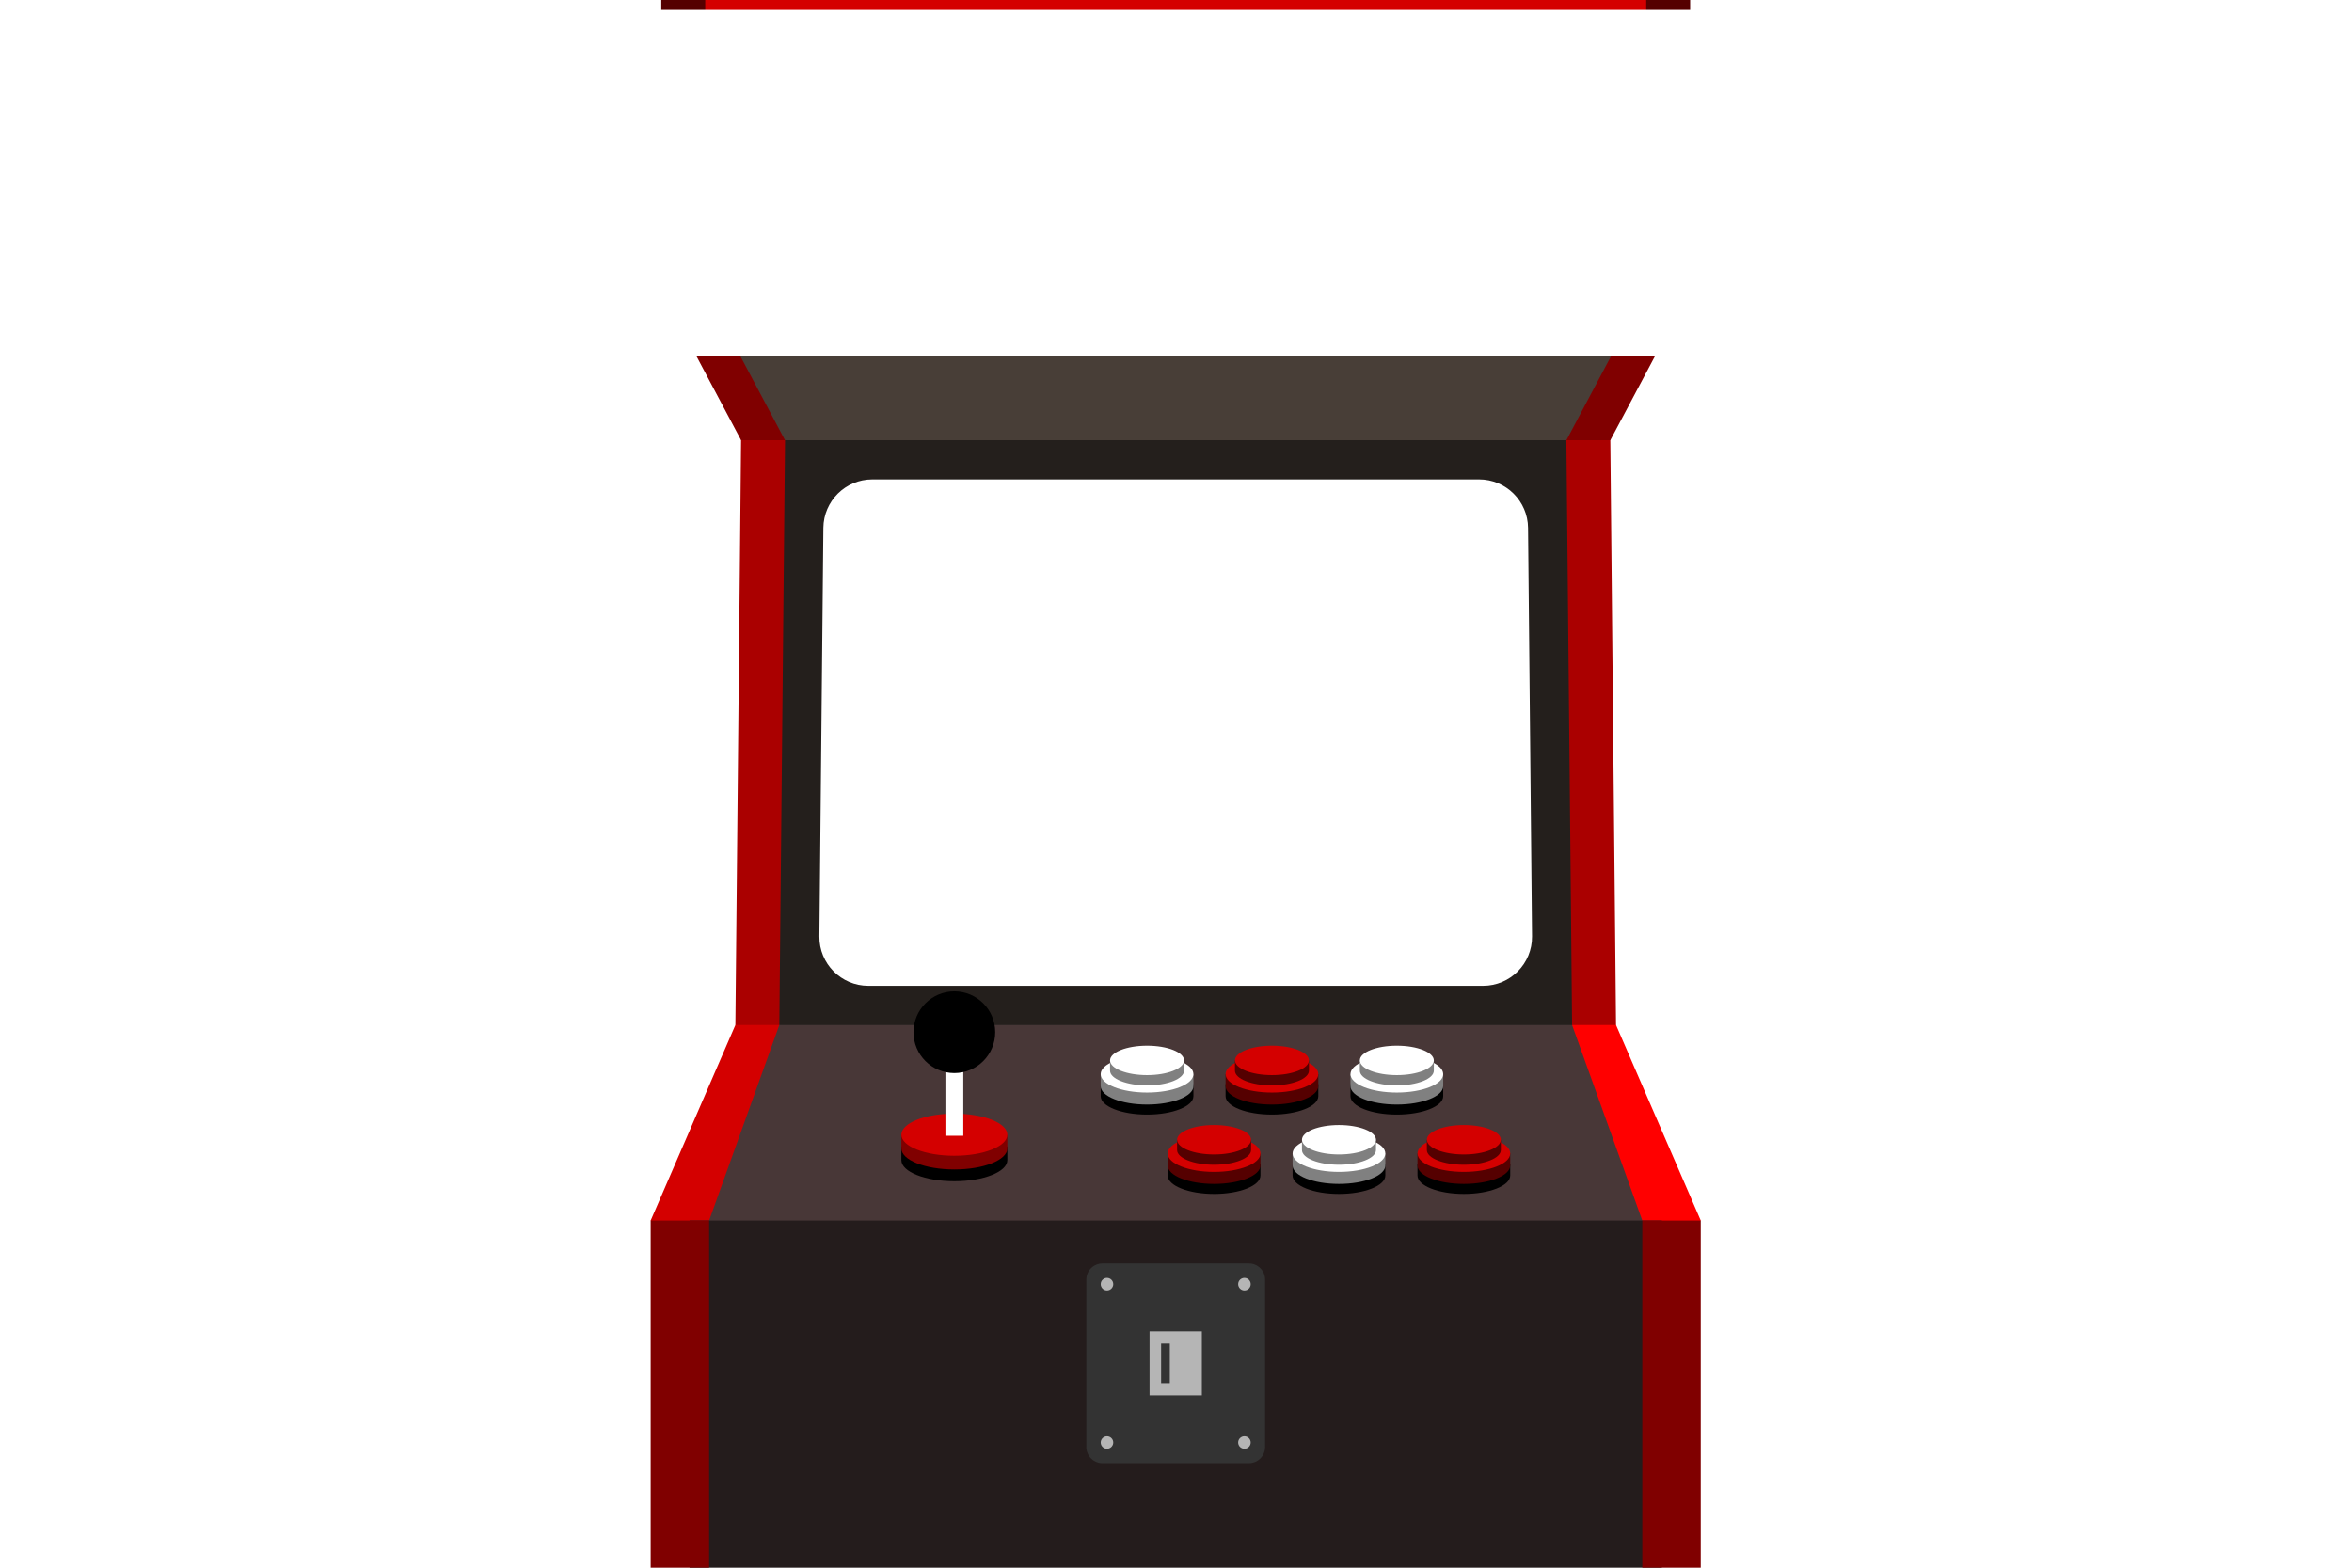 <?xml version="1.0" encoding="UTF-8" standalone="no"?>
<svg
   xmlns:dc="http://purl.org/dc/elements/1.1/"
   xmlns:cc="http://creativecommons.org/ns#"
   xmlns:rdf="http://www.w3.org/1999/02/22-rdf-syntax-ns#"
   xmlns:svg="http://www.w3.org/2000/svg"
   xmlns="http://www.w3.org/2000/svg"
   viewBox="0 0 1600 1066.667"
   height="1066.667"
   width="1600"
   xml:space="preserve"
   id="svg2"
   version="1.1"><defs
     id="defs6"><pattern
       id="pattern34"
       height="175.091"
       width="108"
       y="0"
       x="0"
       patternUnits="userSpaceOnUse"
       patternTransform="translate(92,800)"><g
         id="g16"
         transform="translate(119.132,36.09)"><path
           id="path14"
           style="fill:#ffff77;fill-opacity:1;fill-rule:nonzero;stroke:none"
           d="m 0,0 -22.263,-36.094 8.062,0 -8.062,-36.093 22.263,36.093 -8.063,0 L 0,0 Z" /></g><g
         id="g20"
         transform="translate(11.132,36.09)"><path
           id="path18"
           style="fill:#ffff77;fill-opacity:1;fill-rule:nonzero;stroke:none"
           d="m 0,0 -22.263,-36.094 8.062,0 -8.062,-36.093 22.263,36.093 -8.063,0 L 0,0 Z" /></g><g
         id="g24"
         transform="translate(119.132,211.181)"><path
           id="path22"
           style="fill:#ffff77;fill-opacity:1;fill-rule:nonzero;stroke:none"
           d="m 0,0 -22.263,-36.094 8.062,0 -8.062,-36.093 22.263,36.093 -8.063,0 L 0,0 Z" /></g><g
         id="g28"
         transform="translate(65.132,123.635)"><path
           id="path26"
           style="fill:#ffff77;fill-opacity:1;fill-rule:nonzero;stroke:none"
           d="m 0,0 -22.263,-36.094 8.062,0 -8.062,-36.093 22.263,36.093 -8.063,0 L 0,0 Z" /></g><g
         id="g32"
         transform="translate(11.132,211.181)"><path
           id="path30"
           style="fill:#ffff77;fill-opacity:1;fill-rule:nonzero;stroke:none"
           d="m 0,0 -22.263,-36.094 8.062,0 -8.062,-36.093 22.263,36.093 -8.063,0 L 0,0 Z" /></g></pattern><clipPath
       id="clipPath88"
       clipPathUnits="userSpaceOnUse"><path
         id="path86"
         d="M 0,800 H 1200 V 0 H 0 Z" /></clipPath><clipPath
       id="clipPath254"
       clipPathUnits="userSpaceOnUse"><path
         id="path252"
         d="M 0,800 H 1200 V 0 H 0 Z" /></clipPath><clipPath
       id="clipPath286"
       clipPathUnits="userSpaceOnUse"><path
         id="path284"
         d="M 0,800 H 1200 V 0 H 0 Z" /></clipPath></defs><g
     transform="matrix(1.333,0,0,-1.333,0,1066.667)"
     id="g10"><path
       id="path38"
       style="fill:#d40000;fill-opacity:1;fill-rule:nonzero;stroke:none;stroke-width:1.222"
       d="M 351.89,631.901 H 848.111 V 800.714 H 351.89 Z" /><g
       style="fill:#483e37"
       transform="translate(846.408,652.18)"
       id="g40"><path
         id="path42"
         style="fill:#483e37;fill-opacity:1;fill-rule:nonzero;stroke:none"
         d="m 0,0 h -492.816 l 41.803,-96.68 h 409.21 z" /></g><g
       style="fill:#241f1c"
       transform="translate(813.492,258.935)"
       id="g44"><path
         id="path46"
         style="fill:#241f1c;fill-opacity:1;fill-rule:nonzero;stroke:none"
         d="m 0,0 h -426.984 l 3.071,316.565 H -3.071 Z" /></g><g
       style="fill:#483737"
       transform="translate(387.714,277)"
       id="g48"><path
         id="path50"
         style="fill:#483737;fill-opacity:1;fill-rule:nonzero;stroke:none"
         d="m 0,0 h 424.573 l 35.824,-120.575 H -35.824 Z" /></g><g
       style="fill:#d40000"
       transform="translate(386.508,291.05)"
       id="g52"><path
         id="path54"
         style="fill:#d40000;fill-opacity:1;fill-rule:nonzero;stroke:none"
         d="m 0,0 -11.217,-14.05 -43.24,-99.791 12.113,-13.713 17.726,13.713 35.824,99.791 z" /></g><g
       style="fill:#aa0000"
       transform="translate(380.877,587.548)"
       id="g56"><path
         id="path58"
         style="fill:#aa0000;fill-opacity:1;fill-rule:nonzero;stroke:none"
         d="m 0,0 -2.677,-12.048 -2.91,-298.5 h 22.423 l 2.911,298.5 z" /></g><g
       style="fill:#ff0000"
       transform="translate(824.71,277)"
       id="g60"><path
         id="path62"
         style="fill:#ff0000;fill-opacity:1;fill-rule:nonzero;stroke:none"
         d="M 0,0 -11.217,12.776 -22.423,0 13.401,-99.791 28.32,-114.112 43.24,-99.791 Z" /></g><g
       style="fill:#aa0000"
       transform="translate(821.799,575.5)"
       id="g64"><path
         id="path66"
         style="fill:#aa0000;fill-opacity:1;fill-rule:nonzero;stroke:none"
         d="M 0,0 -3.337,12.048 -22.423,0 l 2.91,-298.5 H 2.91 Z" /></g><g
       style="fill:#ff5555"
       transform="translate(853.207,665.595)"
       id="g68"><path
         id="path70"
         style="fill:#800000;fill-opacity:1;fill-rule:nonzero;stroke:none"
         d="m 0,0 -13.097,-13.414 -40.734,-76.681 h 22.423 l 40.734,76.681 z" /></g><path
       id="path72"
       style="fill:#550000;fill-opacity:1;fill-rule:nonzero;stroke:none;stroke-width:1.266"
       d="m 862.534,652.18 h -22.423 v 148.535 h 22.423 z" /><g
       style="fill:#ff5555"
       transform="translate(359.889,652.18)"
       id="g74"><path
         id="path76"
         style="fill:#800000;fill-opacity:1;fill-rule:nonzero;stroke:none"
         d="M 0,0 -14.538,7.602 -22.423,0 18.311,-76.68 h 22.423 z" /></g><path
       id="path78"
       style="fill:#550000;fill-opacity:1;fill-rule:nonzero;stroke:none;stroke-width:1.266"
       d="m 337.466,652.18 h 22.423 v 148.535 h -22.423 z" /><path
       id="path80"
       style="fill:#241c1c;fill-opacity:1;fill-rule:nonzero;stroke:none"
       d="M 351.889,0 H 848.11 V 177.209 H 351.889 Z" /><g
       id="g84"
       clip-path="url(#clipPath88)"><g
         style="fill:#ffffff"
         id="g90"
         transform="translate(779.812,530.761)"><path
           d="m 0,0 c -0.134,13.702 -11.279,24.739 -24.982,24.739 h -309.659 c -13.703,0 -24.848,-11.037 -24.982,-24.739 l -2.033,-208.534 c -0.136,-13.892 11.089,-25.227 24.982,-25.227 h 313.725 c 13.893,0 25.117,11.335 24.982,25.227 z"
           style="fill:#ffffff;fill-opacity:1;fill-rule:nonzero;stroke:none"
           id="path92" /></g><g
         id="g94"
         transform="translate(514.083,208.016)"><path
           d="m 0,0 c 0,-5.939 -12.108,-10.753 -27.045,-10.753 -14.936,0 -27.044,4.814 -27.044,10.753 V 7 H 0 Z"
           style="fill:#000000;fill-opacity:1;fill-rule:nonzero;stroke:none"
           id="path96" /></g><g
         id="g98"
         transform="translate(514.083,214.016)"><path
           d="m 0,0 c 0,-5.939 -12.108,-10.753 -27.045,-10.753 -14.936,0 -27.044,4.814 -27.044,10.753 V 7 H 0 Z"
           style="fill:#800000;fill-opacity:1;fill-rule:nonzero;stroke:none"
           id="path100" /></g><g
         id="g102"
         transform="translate(514.083,221.016)"><path
           d="m 0,0 c 0,-5.939 -12.108,-10.753 -27.045,-10.753 -14.936,0 -27.044,4.814 -27.044,10.753 0,5.939 12.108,10.753 27.044,10.753 C -12.108,10.753 0,5.939 0,0"
           style="fill:#d40000;fill-opacity:1;fill-rule:nonzero;stroke:none"
           id="path104" /></g><path
         d="m 491.6,220.466 h -9.124 v 42.925 h 9.124 z"
         style="fill:#ffffff;fill-opacity:1;fill-rule:nonzero;stroke:none"
         id="path106" /><g
         style="fill:#000000"
         id="g108"
         transform="translate(507.892,273.321)"><path
           d="m 0,0 c 0,-11.517 -9.337,-20.854 -20.854,-20.854 -11.517,0 -20.853,9.337 -20.853,20.854 0,11.517 9.336,20.854 20.853,20.854 C -9.337,20.854 0,11.517 0,0"
           style="fill:#000000;fill-opacity:1;fill-rule:nonzero;stroke:none"
           id="path110" /></g><g
         id="g112"
         transform="translate(609.044,240.684)"><path
           d="M 0,0 C 0,-5.196 -10.595,-9.409 -23.665,-9.409 -36.734,-9.409 -47.33,-5.196 -47.33,0 V 6.125 H 0 Z"
           style="fill:#000000;fill-opacity:1;fill-rule:nonzero;stroke:none"
           id="path114" /></g><g
         style="fill:#808080"
         id="g116"
         transform="translate(609.044,245.81)"><path
           d="M 0,0 C 0,-5.196 -10.595,-9.409 -23.665,-9.409 -36.734,-9.409 -47.33,-5.196 -47.33,0 V 6.125 H 0 Z"
           style="fill:#808080;fill-opacity:1;fill-rule:nonzero;stroke:none"
           id="path118" /></g><g
         style="fill:#ffffff"
         id="g120"
         transform="translate(609.044,251.935)"><path
           d="m 0,0 c 0,-5.196 -10.595,-9.409 -23.665,-9.409 -13.069,0 -23.665,4.213 -23.665,9.409 0,5.196 10.596,9.409 23.665,9.409 C -10.595,9.409 0,5.196 0,0"
           style="fill:#ffffff;fill-opacity:1;fill-rule:nonzero;stroke:none"
           id="path122" /></g><g
         style="fill:#808080"
         id="g124"
         transform="translate(604.26,253.685)"><path
           d="m 0,0 c 0,-4.146 -8.453,-7.507 -18.881,-7.507 -10.428,0 -18.881,3.361 -18.881,7.507 V 5.25 H 0 Z"
           style="fill:#808080;fill-opacity:1;fill-rule:nonzero;stroke:none"
           id="path126" /></g><g
         style="fill:#ffffff"
         id="g128"
         transform="translate(604.26,258.935)"><path
           d="m 0,0 c 0,-4.146 -8.453,-7.507 -18.881,-7.507 -10.428,0 -18.881,3.361 -18.881,7.507 0,4.146 8.453,7.507 18.881,7.507 C -8.453,7.507 0,4.146 0,0"
           style="fill:#ffffff;fill-opacity:1;fill-rule:nonzero;stroke:none"
           id="path130" /></g><g
         id="g132"
         transform="translate(672.779,240.684)"><path
           d="m 0,0 c 0,-5.196 -10.595,-9.409 -23.665,-9.409 -13.069,0 -23.664,4.213 -23.664,9.409 V 6.125 H 0 Z"
           style="fill:#000000;fill-opacity:1;fill-rule:nonzero;stroke:none"
           id="path134" /></g><g
         id="g136"
         transform="translate(672.779,245.81)"><path
           d="m 0,0 c 0,-5.196 -10.595,-9.409 -23.665,-9.409 -13.069,0 -23.664,4.213 -23.664,9.409 V 6.125 H 0 Z"
           style="fill:#550000;fill-opacity:1;fill-rule:nonzero;stroke:none"
           id="path138" /></g><g
         id="g140"
         transform="translate(672.779,251.935)"><path
           d="m 0,0 c 0,-5.196 -10.595,-9.409 -23.665,-9.409 -13.069,0 -23.664,4.213 -23.664,9.409 0,5.196 10.595,9.409 23.664,9.409 C -10.595,9.409 0,5.196 0,0"
           style="fill:#d40000;fill-opacity:1;fill-rule:nonzero;stroke:none"
           id="path142" /></g><g
         id="g144"
         transform="translate(667.995,253.685)"><path
           d="m 0,0 c 0,-4.146 -8.453,-7.507 -18.881,-7.507 -10.428,0 -18.881,3.361 -18.881,7.507 V 5.25 H 0 Z"
           style="fill:#550000;fill-opacity:1;fill-rule:nonzero;stroke:none"
           id="path146" /></g><g
         id="g148"
         transform="translate(667.995,258.935)"><path
           d="m 0,0 c 0,-4.146 -8.453,-7.507 -18.881,-7.507 -10.428,0 -18.881,3.361 -18.881,7.507 0,4.146 8.453,7.507 18.881,7.507 C -8.453,7.507 0,4.146 0,0"
           style="fill:#d40000;fill-opacity:1;fill-rule:nonzero;stroke:none"
           id="path150" /></g><g
         style="fill:#000000"
         id="g152"
         transform="translate(736.514,240.684)"><path
           d="M 0,0 C 0,-5.196 -10.595,-9.409 -23.665,-9.409 -36.734,-9.409 -47.33,-5.196 -47.33,0 V 6.125 H 0 Z"
           style="fill:#000000;fill-opacity:1;fill-rule:nonzero;stroke:none"
           id="path154" /></g><g
         style="fill:#808080"
         id="g156"
         transform="translate(736.514,245.81)"><path
           d="M 0,0 C 0,-5.196 -10.595,-9.409 -23.665,-9.409 -36.734,-9.409 -47.33,-5.196 -47.33,0 V 6.125 H 0 Z"
           style="fill:#808080;fill-opacity:1;fill-rule:nonzero;stroke:none"
           id="path158" /></g><g
         style="fill:#ffffff"
         id="g160"
         transform="translate(736.514,251.935)"><path
           d="m 0,0 c 0,-5.196 -10.595,-9.409 -23.665,-9.409 -13.069,0 -23.665,4.213 -23.665,9.409 0,5.196 10.596,9.409 23.665,9.409 C -10.595,9.409 0,5.196 0,0"
           style="fill:#ffffff;fill-opacity:1;fill-rule:nonzero;stroke:none"
           id="path162" /></g><g
         style="fill:#808080"
         id="g164"
         transform="translate(731.73,253.685)"><path
           d="m 0,0 c 0,-4.146 -8.453,-7.507 -18.881,-7.507 -10.428,0 -18.881,3.361 -18.881,7.507 V 5.25 H 0 Z"
           style="fill:#808080;fill-opacity:1;fill-rule:nonzero;stroke:none"
           id="path166" /></g><g
         style="fill:#ffffff"
         id="g168"
         transform="translate(731.73,258.935)"><path
           d="m 0,0 c 0,-4.146 -8.453,-7.507 -18.881,-7.507 -10.428,0 -18.881,3.361 -18.881,7.507 0,4.146 8.453,7.507 18.881,7.507 C -8.453,7.507 0,4.146 0,0"
           style="fill:#ffffff;fill-opacity:1;fill-rule:nonzero;stroke:none"
           id="path170" /></g><g
         id="g172"
         transform="translate(643.248,200.179)"><path
           d="M 0,0 C 0,-5.196 -10.595,-9.409 -23.665,-9.409 -36.734,-9.409 -47.33,-5.196 -47.33,0 V 6.125 H 0 Z"
           style="fill:#000000;fill-opacity:1;fill-rule:nonzero;stroke:none"
           id="path174" /></g><g
         id="g176"
         transform="translate(643.248,205.305)"><path
           d="M 0,0 C 0,-5.196 -10.595,-9.409 -23.665,-9.409 -36.734,-9.409 -47.33,-5.196 -47.33,0 V 6.125 H 0 Z"
           style="fill:#550000;fill-opacity:1;fill-rule:nonzero;stroke:none"
           id="path178" /></g><g
         id="g180"
         transform="translate(643.248,211.43)"><path
           d="m 0,0 c 0,-5.196 -10.595,-9.409 -23.665,-9.409 -13.069,0 -23.665,4.213 -23.665,9.409 0,5.196 10.596,9.409 23.665,9.409 C -10.595,9.409 0,5.196 0,0"
           style="fill:#d40000;fill-opacity:1;fill-rule:nonzero;stroke:none"
           id="path182" /></g><g
         id="g184"
         transform="translate(638.464,213.18)"><path
           d="m 0,0 c 0,-4.146 -8.453,-7.507 -18.881,-7.507 -10.428,0 -18.881,3.361 -18.881,7.507 V 5.25 H 0 Z"
           style="fill:#550000;fill-opacity:1;fill-rule:nonzero;stroke:none"
           id="path186" /></g><g
         id="g188"
         transform="translate(638.464,218.43)"><path
           d="m 0,0 c 0,-4.146 -8.453,-7.507 -18.881,-7.507 -10.428,0 -18.881,3.361 -18.881,7.507 0,4.146 8.453,7.507 18.881,7.507 C -8.453,7.507 0,4.146 0,0"
           style="fill:#d40000;fill-opacity:1;fill-rule:nonzero;stroke:none"
           id="path190" /></g><g
         id="g192"
         transform="translate(706.983,200.179)"><path
           d="m 0,0 c 0,-5.196 -10.595,-9.409 -23.665,-9.409 -13.069,0 -23.664,4.213 -23.664,9.409 V 6.125 H 0 Z"
           style="fill:#000000;fill-opacity:1;fill-rule:nonzero;stroke:none"
           id="path194" /></g><g
         style="fill:#808080"
         id="g196"
         transform="translate(706.983,205.305)"><path
           d="m 0,0 c 0,-5.196 -10.595,-9.409 -23.665,-9.409 -13.069,0 -23.664,4.213 -23.664,9.409 V 6.125 H 0 Z"
           style="fill:#808080;fill-opacity:1;fill-rule:nonzero;stroke:none"
           id="path198" /></g><g
         style="fill:#ffffff"
         id="g200"
         transform="translate(706.983,211.43)"><path
           d="m 0,0 c 0,-5.196 -10.595,-9.409 -23.665,-9.409 -13.069,0 -23.664,4.213 -23.664,9.409 0,5.196 10.595,9.409 23.664,9.409 C -10.595,9.409 0,5.196 0,0"
           style="fill:#ffffff;fill-opacity:1;fill-rule:nonzero;stroke:none"
           id="path202" /></g><g
         style="fill:#808080"
         id="g204"
         transform="translate(702.199,213.18)"><path
           d="m 0,0 c 0,-4.146 -8.453,-7.507 -18.881,-7.507 -10.428,0 -18.881,3.361 -18.881,7.507 V 5.25 H 0 Z"
           style="fill:#808080;fill-opacity:1;fill-rule:nonzero;stroke:none"
           id="path206" /></g><g
         style="fill:#ffffff"
         id="g208"
         transform="translate(702.199,218.43)"><path
           d="m 0,0 c 0,-4.146 -8.453,-7.507 -18.881,-7.507 -10.428,0 -18.881,3.361 -18.881,7.507 0,4.146 8.453,7.507 18.881,7.507 C -8.453,7.507 0,4.146 0,0"
           style="fill:#ffffff;fill-opacity:1;fill-rule:nonzero;stroke:none"
           id="path210" /></g><g
         id="g212"
         transform="translate(770.718,200.179)"><path
           d="M 0,0 C 0,-5.196 -10.595,-9.409 -23.665,-9.409 -36.734,-9.409 -47.33,-5.196 -47.33,0 V 6.125 H 0 Z"
           style="fill:#000000;fill-opacity:1;fill-rule:nonzero;stroke:none"
           id="path214" /></g><g
         id="g216"
         transform="translate(770.718,205.305)"><path
           d="M 0,0 C 0,-5.196 -10.595,-9.409 -23.665,-9.409 -36.734,-9.409 -47.33,-5.196 -47.33,0 V 6.125 H 0 Z"
           style="fill:#550000;fill-opacity:1;fill-rule:nonzero;stroke:none"
           id="path218" /></g><g
         id="g220"
         transform="translate(770.718,211.43)"><path
           d="m 0,0 c 0,-5.196 -10.595,-9.409 -23.665,-9.409 -13.069,0 -23.665,4.213 -23.665,9.409 0,5.196 10.596,9.409 23.665,9.409 C -10.595,9.409 0,5.196 0,0"
           style="fill:#d40000;fill-opacity:1;fill-rule:nonzero;stroke:none"
           id="path222" /></g><g
         id="g224"
         transform="translate(765.934,213.18)"><path
           d="m 0,0 c 0,-4.146 -8.453,-7.507 -18.881,-7.507 -10.428,0 -18.881,3.361 -18.881,7.507 V 5.25 H 0 Z"
           style="fill:#550000;fill-opacity:1;fill-rule:nonzero;stroke:none"
           id="path226" /></g><g
         id="g228"
         transform="translate(765.934,218.43)"><path
           d="m 0,0 c 0,-4.146 -8.453,-7.507 -18.881,-7.507 -10.428,0 -18.881,3.361 -18.881,7.507 0,4.146 8.453,7.507 18.881,7.507 C -8.453,7.507 0,4.146 0,0"
           style="fill:#d40000;fill-opacity:1;fill-rule:nonzero;stroke:none"
           id="path230" /></g><path
         d="M 867.949,0 H 838.11 v 177.209 h 29.839 z"
         style="fill:#800000;fill-opacity:1;fill-rule:nonzero;stroke:none"
         id="path232" /><g
         id="g234"
         transform="translate(332.051)"><path
           d="M 0,0 H 29.839 V 177.209 H 0 Z"
           style="fill:#800000;fill-opacity:1;fill-rule:nonzero;stroke:none"
           id="path236" /></g><g
         id="g238"
         transform="translate(637.362,155.292)"><path
           d="m 0,0 h -74.725 c -4.557,0 -8.252,-3.695 -8.252,-8.252 v -85.43 c 0,-4.558 3.695,-8.253 8.252,-8.253 H 0 c 4.558,0 8.252,3.695 8.252,8.253 v 85.43 C 8.252,-3.695 4.558,0 0,0"
           style="fill:#333333;fill-opacity:1;fill-rule:nonzero;stroke:none"
           id="path240" /></g></g><g
       id="g248"><g
         clip-path="url(#clipPath254)"
         id="g250"><g
           transform="translate(568.125,144.74)"
           id="g256"><path
             id="path258"
             style="fill:#b5b5b5;fill-opacity:1;fill-rule:nonzero;stroke:none"
             d="m 0,0 c 0,-1.765 -1.431,-3.196 -3.196,-3.196 -1.765,0 -3.195,1.431 -3.195,3.196 0,1.765 1.43,3.196 3.195,3.196 C -1.431,3.196 0,1.765 0,0" /></g><g
           transform="translate(631.875,144.74)"
           id="g260"><path
             id="path262"
             style="fill:#b5b5b5;fill-opacity:1;fill-rule:nonzero;stroke:none"
             d="m 0,0 c 0,-1.765 1.431,-3.196 3.196,-3.196 1.765,0 3.195,1.431 3.195,3.196 0,1.765 -1.43,3.196 -3.195,3.196 C 1.431,3.196 0,1.765 0,0" /></g><g
           transform="translate(568.125,63.909)"
           id="g264"><path
             id="path266"
             style="fill:#b5b5b5;fill-opacity:1;fill-rule:nonzero;stroke:none"
             d="m 0,0 c 0,1.765 -1.431,3.196 -3.196,3.196 -1.765,0 -3.195,-1.431 -3.195,-3.196 0,-1.765 1.43,-3.196 3.195,-3.196 C -1.431,-3.196 0,-1.765 0,0" /></g><g
           transform="translate(631.875,63.909)"
           id="g268"><path
             id="path270"
             style="fill:#b5b5b5;fill-opacity:1;fill-rule:nonzero;stroke:none"
             d="M 0,0 C 0,1.765 1.431,3.196 3.196,3.196 4.961,3.196 6.391,1.765 6.391,0 6.391,-1.765 4.961,-3.196 3.196,-3.196 1.431,-3.196 0,-1.765 0,0" /></g><path
           id="path272"
           style="fill:#b5b5b5;fill-opacity:1;fill-rule:nonzero;stroke:none"
           d="m 613.347,87.982 h -26.693 v 32.685 h 26.693 z" /><path
           id="path274"
           style="fill:#333333;fill-opacity:1;fill-rule:nonzero;stroke:none"
           d="m 596.996,94.212 h -4.439 v 20.225 h 4.439 z" /></g></g><flowRoot
       transform="matrix(0.75,0,0,-0.75,-165.693,850.266)"
       style="font-style:normal;font-weight:normal;font-size:40px;line-height:1.25;font-family:sans-serif;letter-spacing:0px;word-spacing:0px;fill:#ffffff;fill-opacity:1;stroke:none"
       id="flowRoot489"
       xml:space="preserve"><flowRegion
         style="fill:#ffffff"
         id="flowRegion491"><rect
           style="fill:#ffffff"
           y="73.516"
           x="479.852"
           height="235.281"
           width="1069.733"
           id="rect493" /></flowRegion><flowPara
         style="font-style:normal;font-variant:normal;font-weight:normal;font-stretch:normal;font-size:74.667px;font-family:Silkscreen;-inkscape-font-specification:Silkscreen;text-align:center;text-anchor:middle;fill:#ffffff"
         id="flowPara495">DO IT MACHINE </flowPara><flowPara
         style="font-size:64px"
         id="flowPara511"><flowSpan
   id="flowSpan513"
   style="font-style:normal;font-variant:normal;font-weight:normal;font-stretch:normal;font-size:74.667px;font-family:Silkscreen;-inkscape-font-specification:Silkscreen;text-align:center;text-anchor:middle;fill:#ffffff">by EA</flowSpan> </flowPara></flowRoot></g></svg>